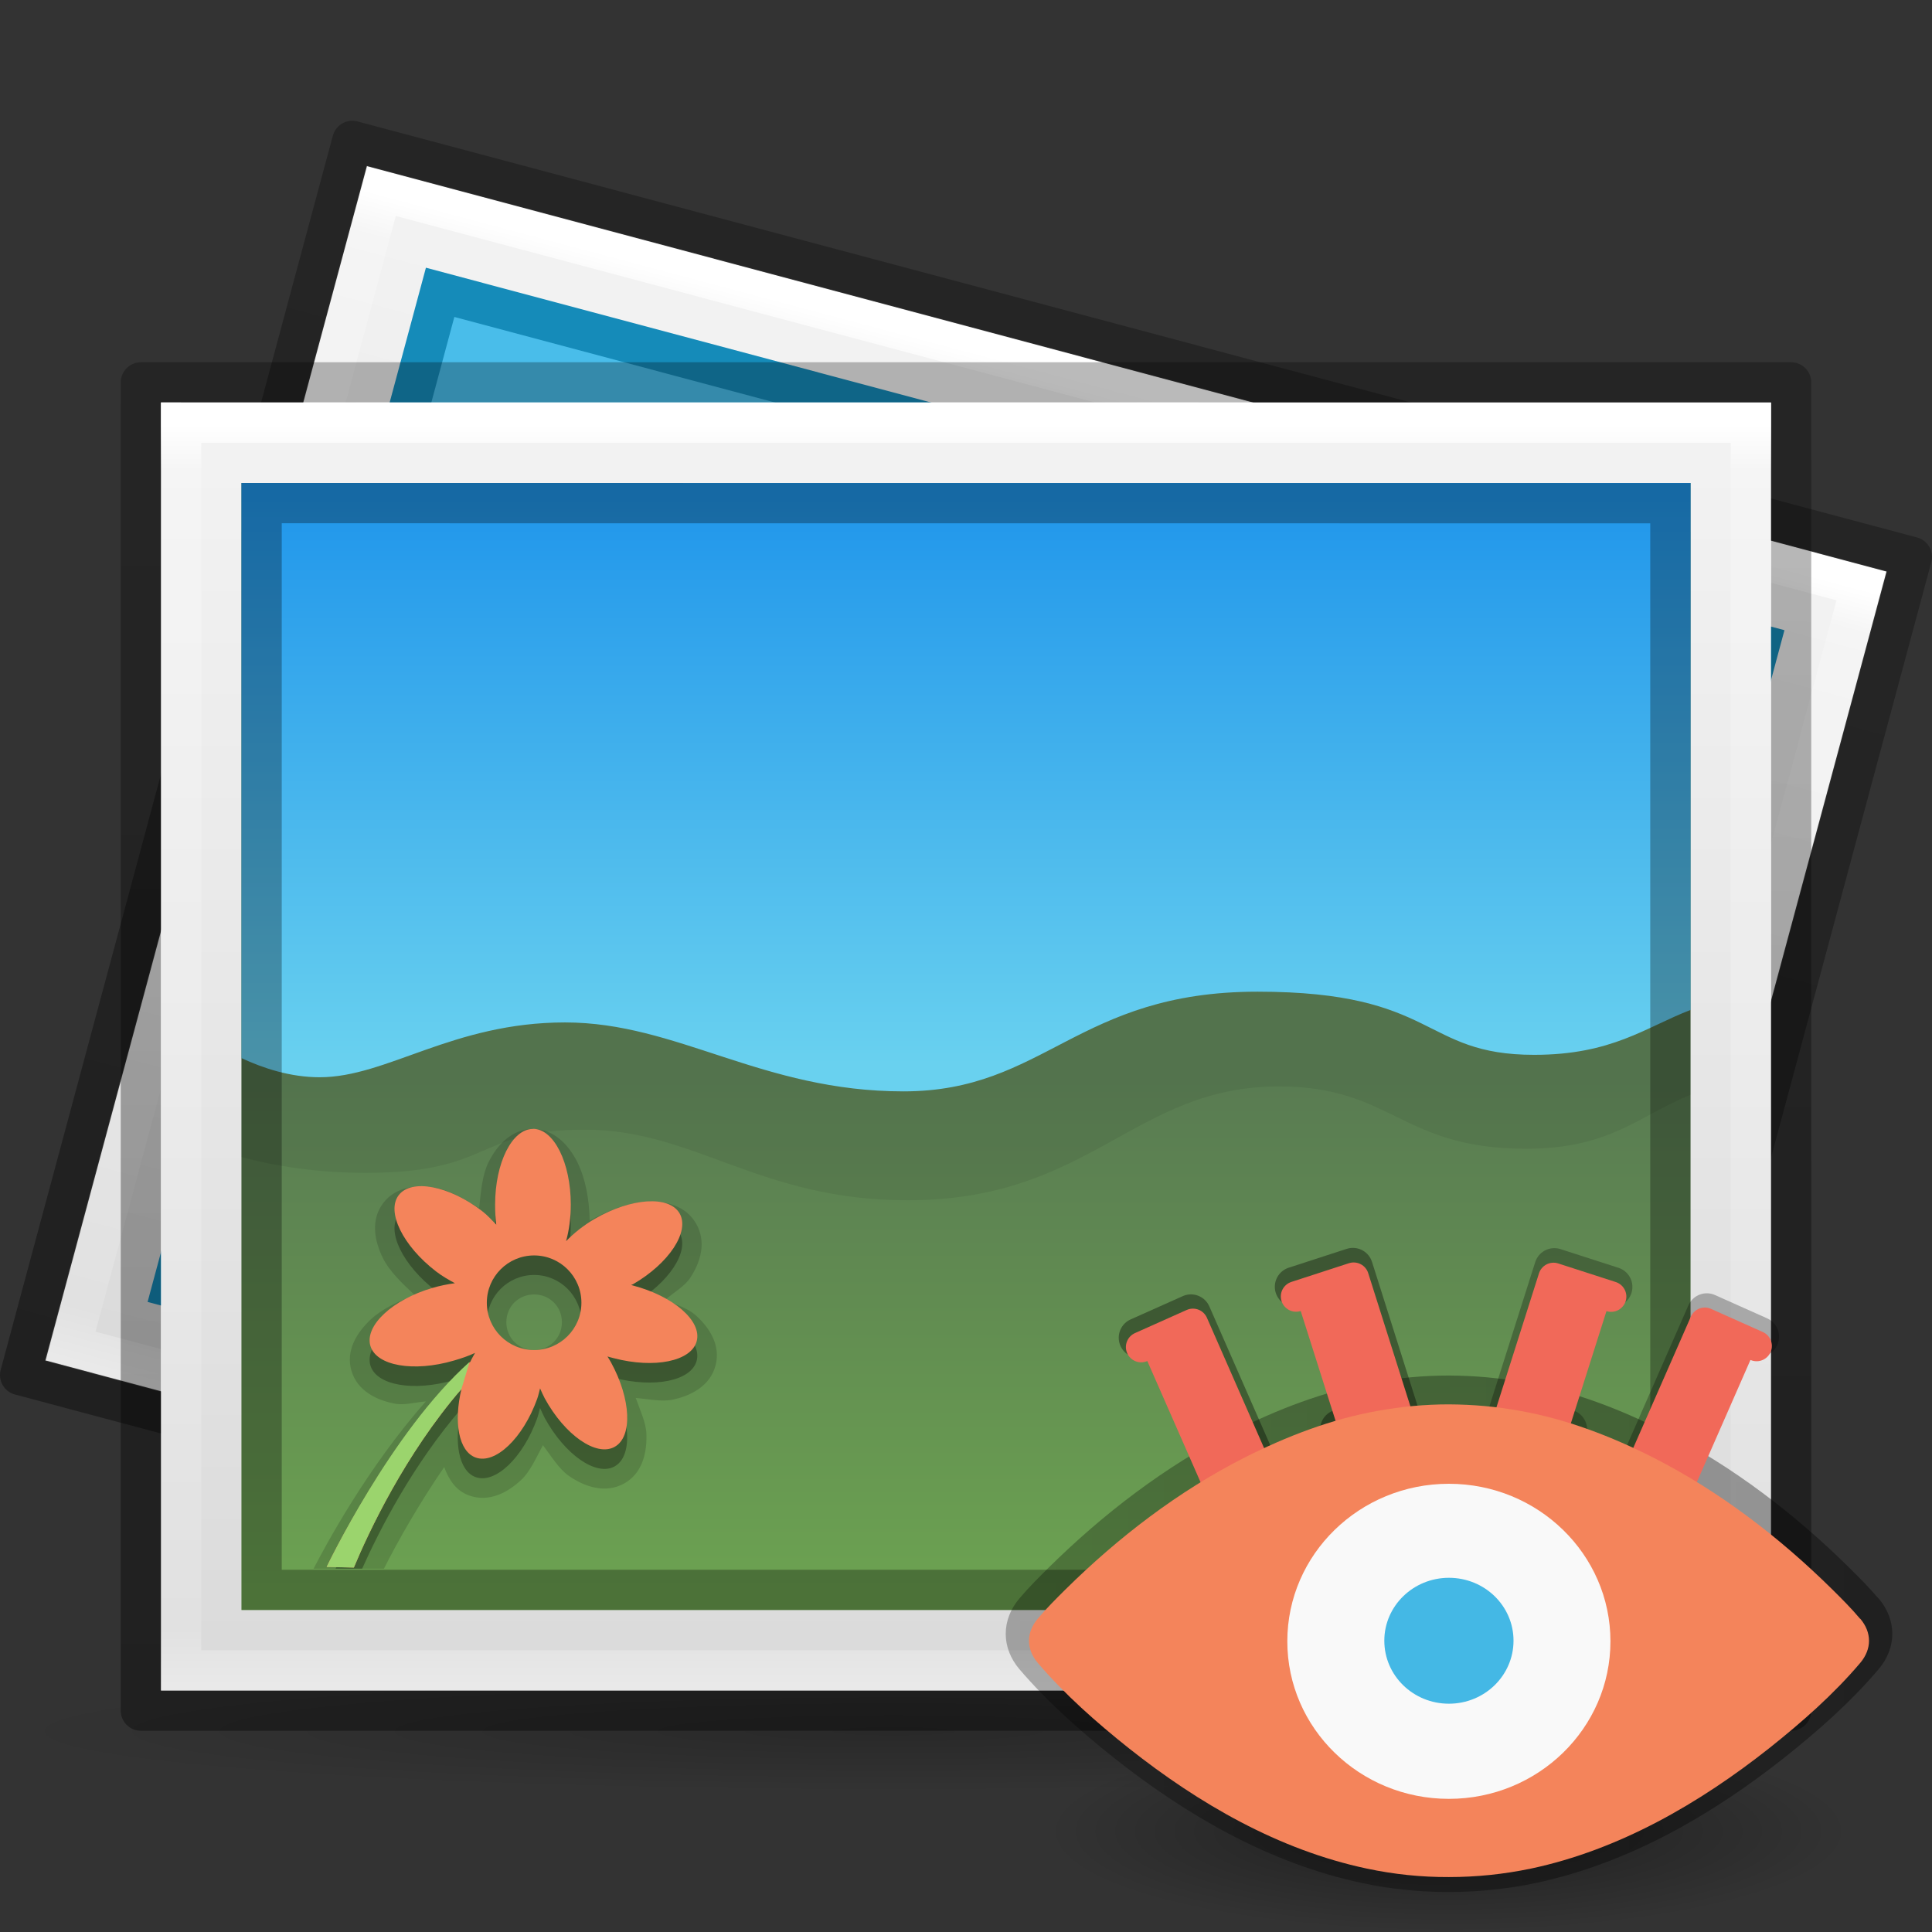 <?xml version="1.0" encoding="UTF-8" standalone="no"?>
<!-- Created with Inkscape (http://www.inkscape.org/) -->
<svg id="svg3816" xmlns:rdf="http://www.w3.org/1999/02/22-rdf-syntax-ns#" xmlns="http://www.w3.org/2000/svg" height="48" width="48" version="1.1" xmlns:cc="http://creativecommons.org/ns#" xmlns:xlink="http://www.w3.org/1999/xlink" xmlns:dc="http://purl.org/dc/elements/1.1/">
 <rect width="100%" height="100%" fill="#333333" stroke="none"/>
 <defs id="defs3818">
  <radialGradient id="radialGradient3169-1" gradientUnits="userSpaceOnUse" cy="4.625" cx="62.625" gradientTransform="matrix(.941 0 0 .235 -22.941 44.412)" r="10.625">
   <stop id="stop8840-3-7" offset="0"/>
   <stop id="stop8842-5-0" stop-opacity="0" offset="1"/>
  </radialGradient>
  <linearGradient id="linearGradient6785" y2="38.561" gradientUnits="userSpaceOnUse" x2="-107.46" gradientTransform="matrix(.237 0 0 .239 54.815 17.242)" y1="-37.385" x1="-107.46">
   <stop id="stop3873-3-2" stop-color="#0b85e9" offset="0"/>
   <stop id="stop3875-4-0" stop-color="#69d1ef" offset="1"/>
  </linearGradient>
  <linearGradient id="linearGradient6790" y2="39.992" gradientUnits="userSpaceOnUse" x2="-96.557" gradientTransform="matrix(.237 0 0 .239 54.815 17.242)" y1="110.92" x1="-96.557">
   <stop id="stop3827-2-3-55" stop-color="#72af50" offset="0"/>
   <stop id="stop3829-5-0-1" stop-color="#597b52" offset="1"/>
  </linearGradient>
  <linearGradient id="linearGradient3174-3" y2="43" gradientUnits="userSpaceOnUse" x2="24" gradientTransform="matrix(1.054 0 0 .838 -1.297 5.892)" y1="5.564" x1="24">
   <stop id="stop3979-6-49" stop-color="#fff" offset="0"/>
   <stop id="stop3981-3-78" stop-color="#fff" stop-opacity=".235" offset=".036"/>
   <stop id="stop3983-8-86" stop-color="#fff" stop-opacity=".157" offset=".951"/>
   <stop id="stop3985-2-07" stop-color="#fff" stop-opacity=".392" offset="1"/>
  </linearGradient>
  <linearGradient id="linearGradient3182-6" y2="47.013" gradientUnits="userSpaceOnUse" x2="25.132" gradientTransform="matrix(1.143 0 0 .695 -3.429 8.246)" y1=".985" x1="25.132">
   <stop id="stop3602-0-0" stop-color="#f4f4f4" offset="0"/>
   <stop id="stop3604-9-04" stop-color="#dbdbdb" offset="1"/>
  </linearGradient>
  <linearGradient id="linearGradient3185-6" y2="52.888" gradientUnits="userSpaceOnUse" x2="-76.844" gradientTransform="matrix(.997 .001 0 .717 121.09 4.843)" y1="6.681" x1="-76.835">
   <stop id="stop4625-3-7" stop-opacity=".271" offset="0"/>
   <stop id="stop4627-1-42" stop-opacity=".368" offset="1"/>
  </linearGradient>
  <linearGradient id="linearGradient3188-3" y2="43" gradientUnits="userSpaceOnUse" x2="24" gradientTransform="matrix(.994 .265 -.209 .775 5.163 -.968)" y1="5.564" x1="24">
   <stop id="stop3979-6-2-7" stop-color="#fff" offset="0"/>
   <stop id="stop3981-3-2-3" stop-color="#fff" stop-opacity=".235" offset=".036"/>
   <stop id="stop3983-8-7-2" stop-color="#fff" stop-opacity=".157" offset=".951"/>
   <stop id="stop3985-2-7-9" stop-color="#fff" stop-opacity=".392" offset="1"/>
  </linearGradient>
  <linearGradient id="linearGradient3192-0" y2="47.013" gradientUnits="userSpaceOnUse" x2="25.132" gradientTransform="matrix(1.079 .288 -.174 .645 2.543 .63)" y1=".985" x1="25.132">
   <stop id="stop3602-0-8-7" stop-color="#f4f4f4" offset="0"/>
   <stop id="stop3604-9-2-8" stop-color="#dbdbdb" offset="1"/>
  </linearGradient>
  <linearGradient id="linearGradient3195-4" y2="52.888" xlink:href="#linearGradient4623-7-8-2" gradientUnits="userSpaceOnUse" x2="-76.844" gradientTransform="matrix(.942 .252 -.179 .666 121.04 28.818)" y1="6.681" x1="-76.835"/>
  <linearGradient id="linearGradient4623-7-8-2">
   <stop id="stop4625-3-6-6" stop-opacity=".271" offset="0"/>
   <stop id="stop4627-1-9-0" stop-opacity=".368" offset="1"/>
  </linearGradient>
  <radialGradient id="radialGradient3814" gradientUnits="userSpaceOnUse" cy="40.43" cx="19.534" gradientTransform="matrix(.927 0 0 .063 4.098 40.466)" r="23.93">
   <stop id="stop5073-2-9-5" offset="0"/>
   <stop id="stop5075-2-1-5" stop-opacity="0" offset="1"/>
  </radialGradient>
  <linearGradient id="linearGradient4571" y2="23.483" xlink:href="#linearGradient4623-7-8-2" gradientUnits="userSpaceOnUse" x2="37.601" gradientTransform="matrix(.092 -.041 .041 .093 23.589 46.487)" y1="23.483" x1="10.405"/>
  <linearGradient id="linearGradient4573" y2="23.483" xlink:href="#linearGradient4623-7-8-2" gradientUnits="userSpaceOnUse" x2="37.601" gradientTransform="matrix(-.092 -.041 -.041 .093 23.589 46.487)" y1="23.483" x1="10.405"/>
  <linearGradient id="linearGradient4575" y2="23.483" xlink:href="#linearGradient4623-7-8-2" gradientUnits="userSpaceOnUse" x2="37.601" gradientTransform="matrix(.096 -.031 .031 .097 23.589 46.487)" y1="23.483" x1="10.405"/>
  <linearGradient id="linearGradient4577" y2="23.483" xlink:href="#linearGradient4623-7-8-2" gradientUnits="userSpaceOnUse" x2="37.601" gradientTransform="matrix(-.096 -.031 -.031 .097 23.589 46.487)" y1="23.483" x1="10.405"/>
  <linearGradient id="linearGradient4579" y2="23.483" xlink:href="#linearGradient4623-7-8-2" gradientUnits="userSpaceOnUse" x2="37.601" gradientTransform="matrix(.809 0 0 .789 16.583 20.477)" y1="23.483" x1="10.405"/>
 </defs>
 <path id="path5050-1" opacity=".2" style="color:#000000" d="m44.39 43a22.183 1.5 0 0 1 -44.367 0 22.183 1.5 0 1 1 44.367 0z" fill="url(#radialGradient3814)"/>
 <path id="rect6741-1-2-0-1-2" stroke-linejoin="round" style="color:#000000" d="m39.247 44.5-38.747-10.337 8.253-30.663 38.747 10.336z" stroke="url(#linearGradient3195-4)" stroke-width="1" fill="none"/>
 <path id="path4160-9-7" d="m9.116 4.127c8.652 2.308 37.754 10.073 37.754 10.073l-7.986 29.672s-25.169-6.714-37.754-10.072c2.662-9.891 5.324-19.783 7.986-29.674z" fill="url(#linearGradient3192-0)"/>
 <path id="path4160-62-5" style="color:#000000" d="m10.935 7.263c7.513 2.004 32.786 8.748 32.786 8.748l-6.655 24.727s-21.857-5.831-32.786-8.746l6.655-24.729z" stroke="#158bb9" fill="#49bdea"/>
 <path id="rect6741-1-2-3" d="m38.52 43.246-36.76-9.807 7.72-28.685 36.76 9.807z" stroke="url(#linearGradient3188-3)" stroke-linecap="round" fill="none"/>
 <path id="rect6741-1-2-0-3" stroke-linejoin="round" style="color:#000000" d="m44.5 42.5h-41v-33h41z" stroke="url(#linearGradient3185-6)" stroke-width="1" fill="none"/>
 <path id="path4160-9-1" d="m4 10c9.166 0 40 0.002 40 0.002l0 31.998h-40v-32z" fill="url(#linearGradient3182-6)"/>
 <path id="rect6741-1-2-1" d="m43.5 41.5h-39v-31h39z" stroke="url(#linearGradient3174-3)" stroke-linecap="round" fill="none"/>
 <path id="rect3055-2-9-1" style="color:#000000" d="m6 12v28h36v-28z" fill="url(#linearGradient6790)"/>
 <path id="rect3055-2-6-9-0-6" opacity="0.07" style="color:#000000" d="m6 13.22v15.527c0.804 0.216 1.847 0.392 3.089 0.392 3.166 0 2.715-1.073 5.441-1.073s4.332 1.754 8.018 1.754c4.565 0 5.613-2.828 9.225-2.828 2.821 0 3.032 1.548 6.136 1.548 2.097 0 2.793-0.813 4.091-1.341v-13.98z"/>
 <path id="path3867-3-5-3" d="m6 12v14.289c0.535 0.249 1.211 0.475 1.943 0.475 1.671 0 3.305-1.362 6.096-1.362 2.79 0 4.889 1.713 8.407 1.713s4.31-2.477 8.796-2.477 4.064 1.569 6.873 1.569c1.935 0 2.761-0.682 3.886-1.115v-13.092z" fill="url(#linearGradient6785)"/>
 <path id="path4160-62-8" opacity=".3" style="color:#000000" d="m6.5 12.5c8.02 0 35 0.002 35 0.002l0 26.998h-35v-27z" stroke="#000" fill="none"/>
 <path id="path8836-10" opacity=".4" d="m46 45.5c0 1.381-4.477 2.5-10 2.5s-10-1.119-10-2.5 4.477-2.5 10-2.5 10 1.119 10 2.5z" fill-rule="evenodd" fill="url(#radialGradient3169-1)"/>
 <path id="path4465" stroke-linejoin="round" d="m28.293 33.236 1.296-0.579 2.023 4.61-1.293 0.579m-2.025-4.609" stroke="url(#linearGradient4571)" stroke-linecap="round" stroke-width=".997" fill="none"/>
 <path id="path4467" stroke-linejoin="round" d="m43.701 33.209-1.296-0.579-2.023 4.61 1.296 0.579m2.023-4.61" stroke="url(#linearGradient4573)" stroke-linecap="round" stroke-width=".997" fill="none"/>
 <path id="path4469" stroke-linejoin="round" d="m32.171 31.97 1.441-0.468 1.122 3.544-1.438 0.468m-1.125-3.544" stroke="url(#linearGradient4575)" stroke-linecap="round" stroke-width=".997" fill="none"/>
 <path id="path4471" stroke-linejoin="round" d="m40.058 31.973-1.441-0.465-1.125 3.543 1.441 0.465m1.125-3.543" stroke="url(#linearGradient4577)" stroke-linecap="round" stroke-width=".997" fill="none"/>
 <path id="path4473" stroke-linejoin="round" d="m46.293 40.04c-0.221-0.262-0.461-0.502-0.705-0.742-1.311-1.294-2.815-2.449-4.465-3.288-1.049-0.533-2.177-0.968-3.343-1.174-0.594-0.108-1.175-0.16-1.785-0.163-0.594 0-1.188 0.055-1.782 0.163-1.166 0.207-2.288 0.641-3.34 1.174-1.649 0.839-3.153 1.993-4.465 3.288-0.243 0.241-0.484 0.48-0.705 0.742-0.29 0.345-0.29 0.758 0 1.103 0.673 0.789 1.472 1.495 2.281 2.139 1.751 1.387 3.751 2.546 5.956 3.013 0.683 0.145 1.368 0.215 2.057 0.213 0.692 0 1.374-0.071 2.057-0.213 2.206-0.469 4.209-1.627 5.963-3.013 0.809-0.644 1.611-1.347 2.281-2.139 0.29-0.345 0.29-0.758 0-1.103m-0.006 0" stroke="url(#linearGradient4579)" stroke-linecap="round" stroke-width=".997" fill="none"/>
 <path id="path4475" stroke-linejoin="round" d="m40.042 40.604c0 2.179-1.814 3.944-4.045 3.944-2.234 0-4.045-1.765-4.045-3.944s1.81-3.944 4.045-3.944c2.231 0 4.045 1.765 4.045 3.944m0 0" stroke="url(#linearGradient4579)" stroke-linecap="round" stroke-width=".997" fill="none"/>
 <path id="path4477" stroke-linejoin="round" d="m35.998 39.014c-0.894 0-1.618 0.706-1.618 1.575 0 0.875 0.724 1.578 1.618 1.578 0.894 0 1.618-0.706 1.618-1.578 0-0.872-0.724-1.575-1.618-1.575m0 0" stroke="url(#linearGradient4579)" stroke-linecap="round" stroke-width=".997" fill="none"/>
 <path id="path65" stroke-linejoin="round" d="m28.352 33.467 1.286-0.575 2.007 4.575-1.283 0.575m-2.01-4.574" stroke="#f16959" stroke-linecap="round" stroke-width=".759" fill="#f16959"/>
 <path id="path67" stroke-linejoin="round" d="m43.642 33.44-1.286-0.575-2.007 4.575 1.286 0.575m2.007-4.575" stroke="#f16959" stroke-linecap="round" stroke-width=".759" fill="#f16959"/>
 <path id="path69" stroke-linejoin="round" d="m32.201 32.21 1.43-0.465 1.113 3.516-1.427 0.465m-1.116-3.516" stroke="#f16959" stroke-linecap="round" stroke-width=".759" fill="#f16959"/>
 <path id="path71" stroke-linejoin="round" d="m40.027 32.213-1.43-0.462-1.116 3.516 1.43 0.462m1.116-3.516" stroke="#f16959" stroke-linecap="round" stroke-width=".759" fill="#f16959"/>
 <path id="path73" d="m46.214 40.218c-0.219-0.26-0.458-0.499-0.699-0.737-1.301-1.284-2.794-2.43-4.431-3.263-1.041-0.529-2.16-0.96-3.318-1.165-0.589-0.107-1.166-0.159-1.772-0.162-0.589 0-1.179 0.055-1.768 0.162-1.157 0.205-2.27 0.636-3.315 1.165-1.637 0.832-3.129 1.978-4.431 3.263-0.242 0.239-0.48 0.477-0.699 0.737-0.288 0.343-0.288 0.752 0 1.094 0.668 0.783 1.461 1.483 2.264 2.122 1.737 1.376 3.722 2.526 5.911 2.99 0.678 0.144 1.357 0.214 2.041 0.211 0.686 0 1.364-0.07 2.041-0.211 2.189-0.465 4.177-1.615 5.917-2.99 0.803-0.639 1.599-1.336 2.264-2.122 0.288-0.343 0.288-0.752 0-1.094m-0.006 0" fill="#f4845b"/>
 <path id="path75" d="m40.011 40.778c0 2.162-1.8 3.914-4.014 3.914-2.217 0-4.014-1.752-4.014-3.914s1.797-3.914 4.014-3.914c2.214 0 4.014 1.752 4.014 3.914" fill="#f9f9f9"/>
 <path id="path77" d="m35.998 39.2c-0.887 0-1.605 0.701-1.605 1.562 0 0.868 0.718 1.566 1.605 1.566 0.887 0 1.605-0.701 1.605-1.566 0-0.865-0.718-1.562-1.605-1.562" fill="#44b8e5"/>
 <path id="path3970" opacity=".15" style="color:#000000" d="m13.241 28.048c-0.52 0-0.888 0.395-1.101 0.822-0.159 0.318-0.193 0.734-0.235 1.146-0.353-0.217-0.708-0.433-1.058-0.499-0.472-0.09-1.004-0.046-1.322 0.367-0.319 0.414-0.226 0.935-0.015 1.366 0.162 0.331 0.477 0.632 0.793 0.925-0.41 0.16-0.813 0.346-1.087 0.602-0.351 0.328-0.631 0.777-0.485 1.278 0.146 0.501 0.63 0.74 1.101 0.822 0.225 0.039 0.498-0.041 0.749-0.059-1.449 1.632-2.513 3.616-2.791 4.157h1.748c0.346-0.685 0.87-1.611 1.498-2.526 0.111 0.303 0.285 0.585 0.617 0.705 0.491 0.177 0.96-0.066 1.307-0.397 0.219-0.209 0.364-0.549 0.529-0.852 0.209 0.275 0.397 0.591 0.646 0.764 0.394 0.274 0.907 0.442 1.366 0.191 0.458-0.25 0.579-0.771 0.558-1.248-0.012-0.278-0.162-0.584-0.264-0.881 0.311 0.027 0.639 0.1 0.911 0.044 0.468-0.096 0.941-0.348 1.072-0.852 0.132-0.504-0.153-0.949-0.514-1.263-0.187-0.162-0.487-0.247-0.734-0.367 0.206-0.183 0.481-0.336 0.617-0.543 0.264-0.401 0.408-0.899 0.147-1.351-0.261-0.452-0.771-0.574-1.248-0.543-0.445 0.029-0.923 0.213-1.395 0.47-0.012-0.546-0.107-1.05-0.308-1.454-0.214-0.428-0.581-0.822-1.101-0.822zm0.029 4.112c0.388 0 0.69 0.302 0.69 0.69 0 0.388-0.302 0.69-0.69 0.69-0.388 0-0.69-0.302-0.69-0.69 0-0.388 0.302-0.69 0.69-0.69z"/>
 <path id="path4019-3" opacity=".3" style="color:#000000" d="m13.241 28.533c-0.519 0-0.94 0.842-0.94 1.88 0 0.173 0.008 0.34 0.029 0.499-0.112-0.113-0.217-0.234-0.352-0.338-0.823-0.633-1.754-0.808-2.071-0.397-0.317 0.411 0.102 1.262 0.925 1.895 0.156 0.12 0.311 0.207 0.47 0.294-0.18 0.023-0.368 0.062-0.558 0.117-0.997 0.291-1.688 0.941-1.542 1.439 0.145 0.498 1.074 0.658 2.071 0.367 0.187-0.054 0.367-0.115 0.529-0.191-0.04 0.072-0.082 0.142-0.117 0.22-1.564 1.396-2.871 3.739-3.349 4.656h0.661c0.443-0.987 1.258-2.579 2.467-3.98-0.198 0.824-0.07 1.551 0.352 1.704 0.488 0.176 1.175-0.477 1.528-1.454 0.032-0.088 0.049-0.178 0.073-0.264 0.038 0.084 0.072 0.166 0.117 0.25 0.499 0.911 1.278 1.454 1.733 1.204 0.455-0.249 0.41-1.19-0.088-2.1-0.028-0.052-0.058-0.097-0.088-0.147 0.055 0.017 0.104 0.029 0.162 0.044 1.005 0.262 1.925 0.076 2.056-0.426 0.131-0.502-0.582-1.119-1.586-1.381-0.015-0.004-0.029-0.011-0.044-0.015 0.014-0.008 0.031-0.007 0.044-0.015 0.899-0.519 1.42-1.313 1.16-1.762-0.26-0.45-1.201-0.387-2.1 0.132-0.288 0.166-0.523 0.357-0.72 0.558 0.075-0.27 0.117-0.581 0.117-0.911 0-1.038-0.421-1.88-0.94-1.88zm0.029 3.143c0.649 0 1.175 0.526 1.175 1.175 0 0.649-0.526 1.175-1.175 1.175-0.649 0-1.175-0.526-1.175-1.175 0-0.649 0.526-1.175 1.175-1.175z"/>
 <path id="path4224" d="m13.241 28.048c-0.519 0-0.94 0.842-0.94 1.88 0 0.173 0.008 0.34 0.029 0.499-0.112-0.113-0.217-0.234-0.352-0.338-0.823-0.633-1.754-0.808-2.071-0.397-0.317 0.411 0.102 1.262 0.925 1.895 0.156 0.12 0.311 0.207 0.47 0.294-0.18 0.023-0.368 0.062-0.558 0.117-0.997 0.291-1.688 0.941-1.542 1.439 0.145 0.498 1.074 0.658 2.071 0.367 0.187-0.054 0.367-0.115 0.529-0.191-0.04 0.072-0.082 0.142-0.117 0.22-1.959 1.748-3.569 5.096-3.569 5.096l0.676 0.015c0.367-0.881 1.274-2.815 2.673-4.436-0.198 0.824-0.07 1.551 0.352 1.704 0.488 0.176 1.175-0.477 1.528-1.454 0.032-0.088 0.049-0.178 0.073-0.264 0.038 0.084 0.072 0.166 0.117 0.25 0.499 0.911 1.278 1.454 1.733 1.204 0.455-0.249 0.41-1.19-0.088-2.1-0.028-0.052-0.058-0.097-0.088-0.147 0.055 0.017 0.104 0.029 0.162 0.044 1.005 0.262 1.925 0.076 2.056-0.426 0.131-0.502-0.582-1.119-1.586-1.381-0.015-0.004-0.029-0.011-0.044-0.015 0.014-0.008 0.031-0.007 0.044-0.015 0.899-0.519 1.42-1.313 1.16-1.762-0.26-0.45-1.201-0.387-2.1 0.132-0.288 0.166-0.523 0.357-0.72 0.558 0.075-0.27 0.117-0.581 0.117-0.911 0-1.038-0.421-1.88-0.94-1.88zm0.029 3.143c0.649 0 1.175 0.526 1.175 1.175 0 0.649-0.526 1.175-1.175 1.175-0.649 0-1.175-0.526-1.175-1.175 0-0.649 0.526-1.175 1.175-1.175z" fill="#f4845b"/>
 <path id="path4019" d="m11.668 33.835c-1.959 1.748-3.553 5.096-3.553 5.096l0.676 0.015c0.367-0.881 1.274-2.815 2.673-4.436z" fill="#9bd46d"/>
</svg>
